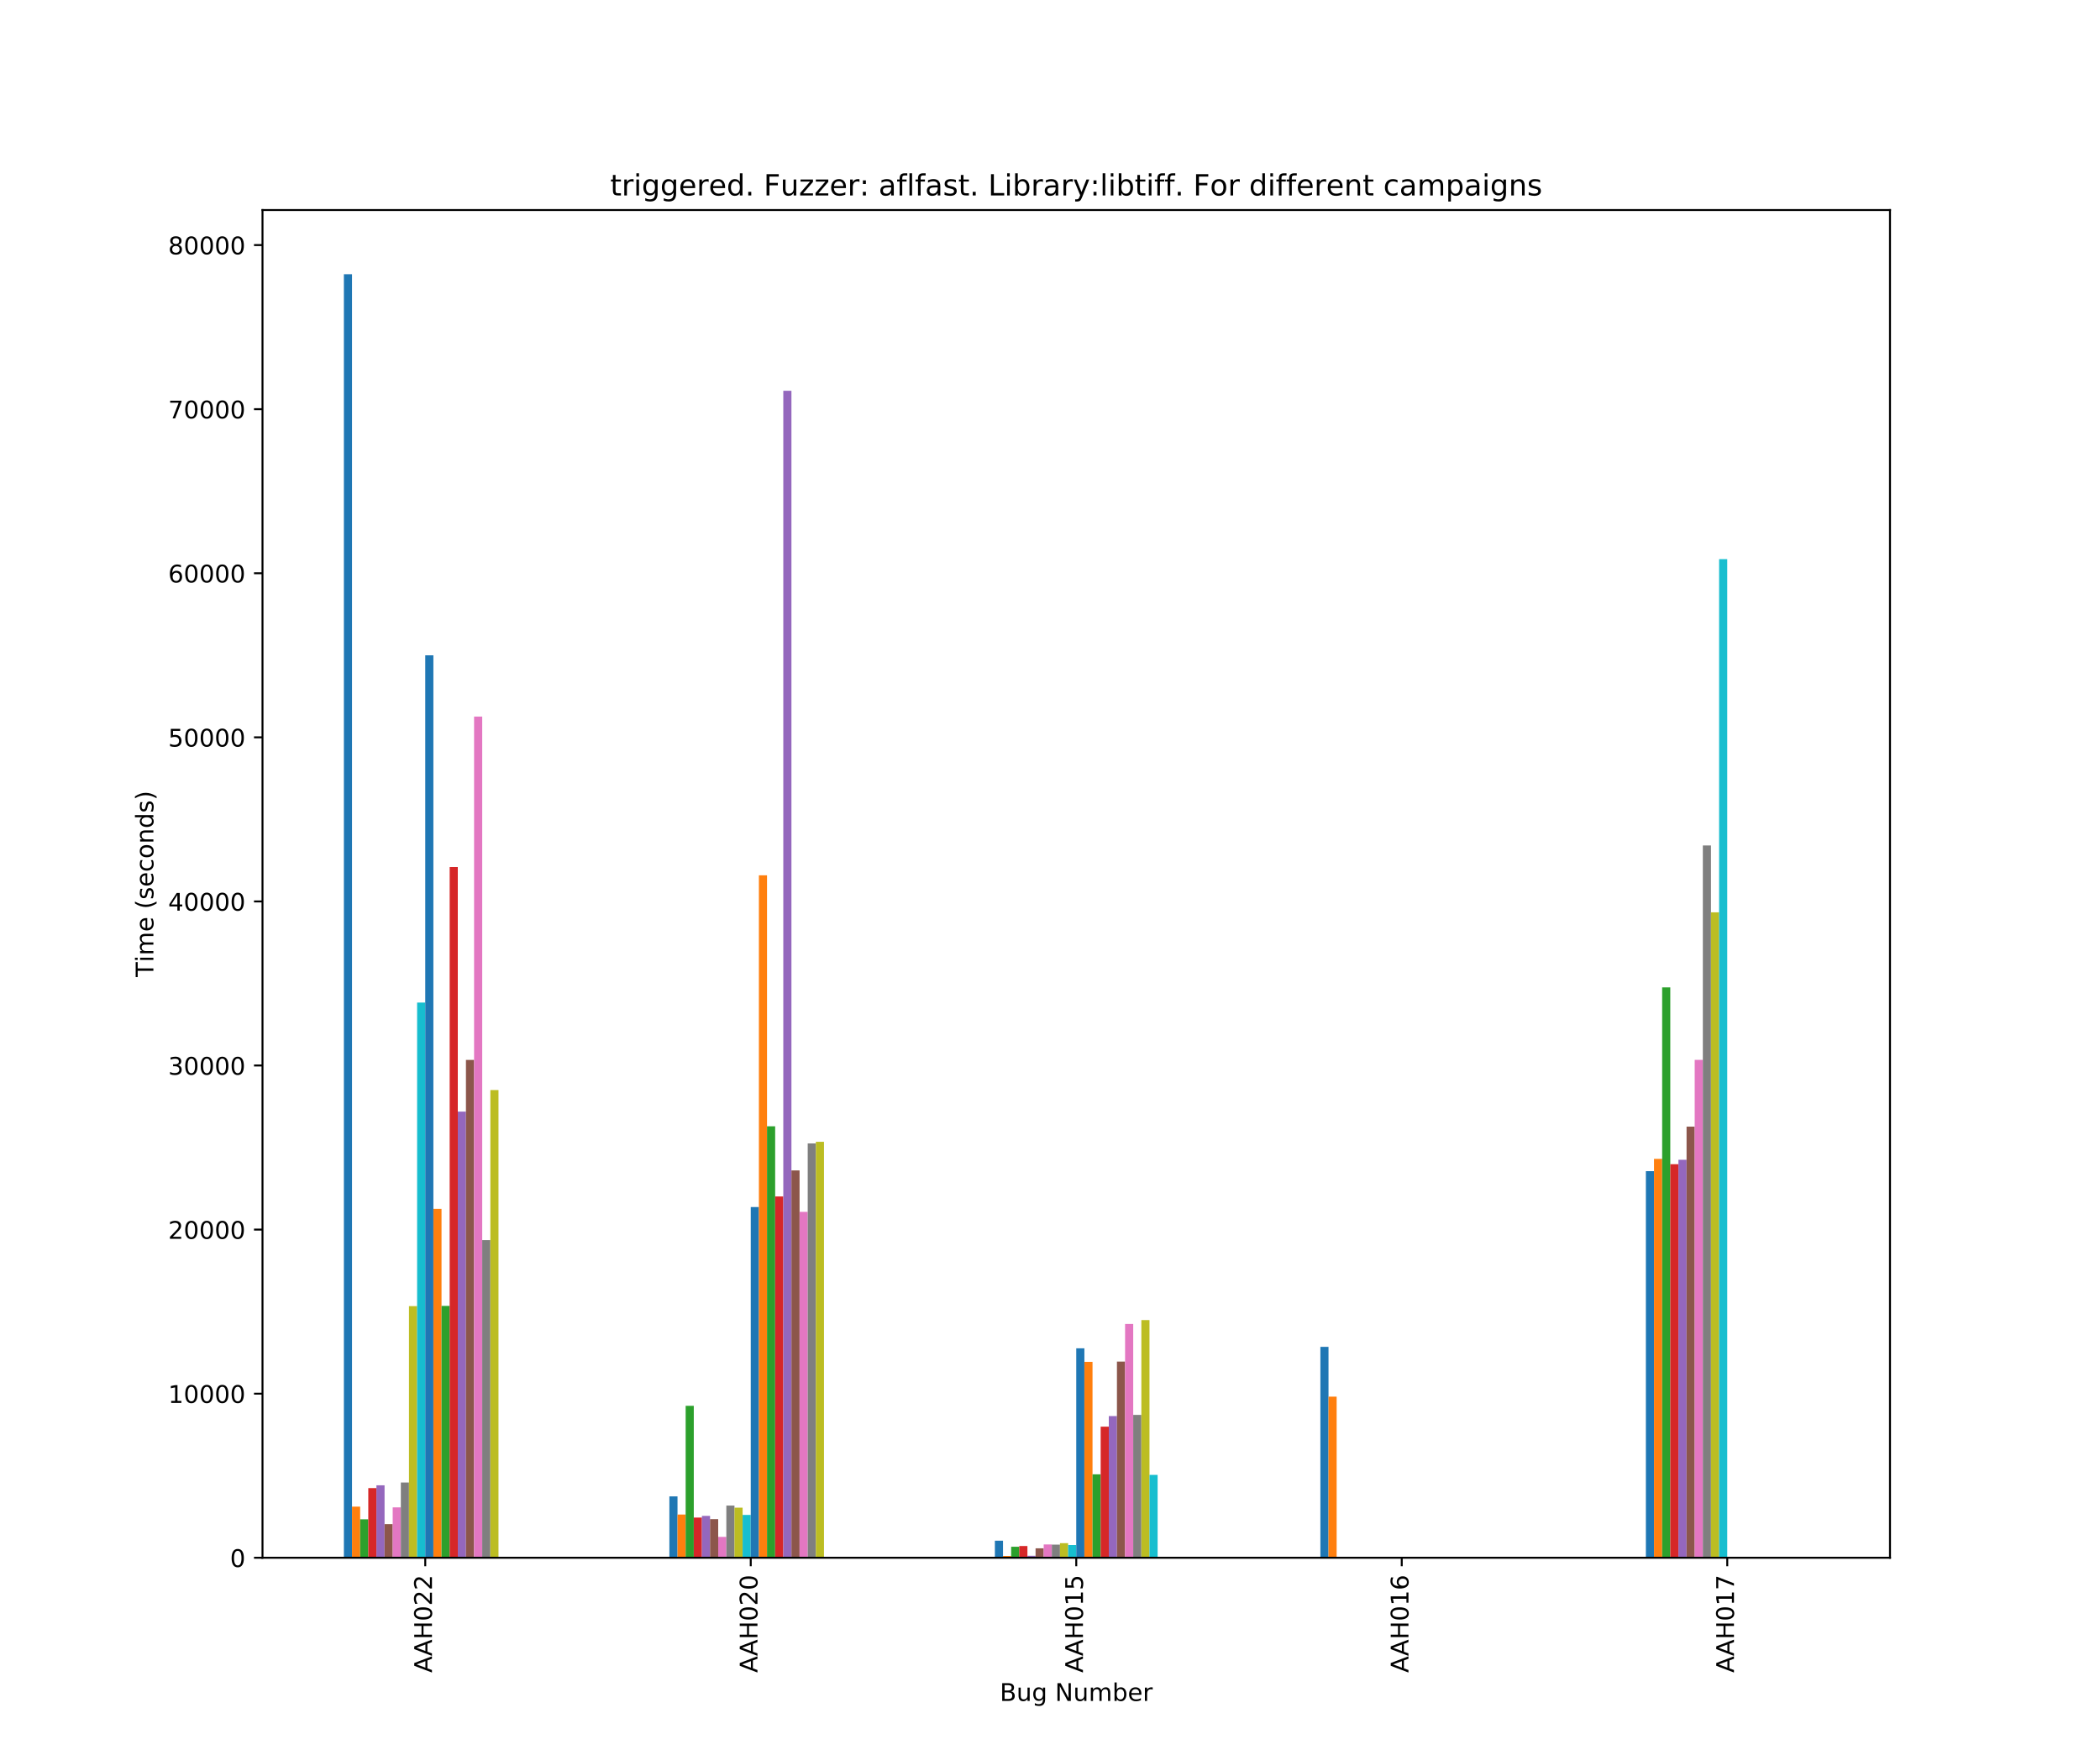 <?xml version="1.0" encoding="utf-8" standalone="no"?>
<!DOCTYPE svg PUBLIC "-//W3C//DTD SVG 1.1//EN"
  "http://www.w3.org/Graphics/SVG/1.1/DTD/svg11.dtd">
<!-- Created with matplotlib (https://matplotlib.org/) -->
<svg height="720pt" version="1.1" viewBox="0 0 864 720" width="864pt" xmlns="http://www.w3.org/2000/svg" xmlns:xlink="http://www.w3.org/1999/xlink">
 <defs>
  <style type="text/css">
*{stroke-linecap:butt;stroke-linejoin:round;}
  </style>
 </defs>
 <g id="figure_1">
  <g id="patch_1">
   <path d="M 0 720 
L 864 720 
L 864 0 
L 0 0 
z
" style="fill:#ffffff;"/>
  </g>
  <g id="axes_1">
   <g id="patch_2">
    <path d="M 108 640.8 
L 777.6 640.8 
L 777.6 86.4 
L 108 86.4 
z
" style="fill:#ffffff;"/>
   </g>
   <g id="patch_3">
    <path clip-path="url(#p02949056fe)" d="M 141.48 640.8 
L 144.828 640.8 
L 144.828 112.8 
L 141.48 112.8 
z
" style="fill:#1f77b4;"/>
   </g>
   <g id="patch_4">
    <path clip-path="url(#p02949056fe)" d="M 275.4 640.8 
L 278.748 640.8 
L 278.748 615.556 
L 275.4 615.556 
z
" style="fill:#1f77b4;"/>
   </g>
   <g id="patch_5">
    <path clip-path="url(#p02949056fe)" d="M 409.32 640.8 
L 412.668 640.8 
L 412.668 633.78 
L 409.32 633.78 
z
" style="fill:#1f77b4;"/>
   </g>
   <g id="patch_6">
    <path clip-path="url(#p02949056fe)" d="M 543.24 640.8 
L 546.588 640.8 
L 546.588 554.032 
L 543.24 554.032 
z
" style="fill:#1f77b4;"/>
   </g>
   <g id="patch_7">
    <path clip-path="url(#p02949056fe)" d="M 677.16 640.8 
L 680.508 640.8 
L 680.508 481.776 
L 677.16 481.776 
z
" style="fill:#1f77b4;"/>
   </g>
   <g id="patch_8">
    <path clip-path="url(#p02949056fe)" d="M 144.828 640.8 
L 148.176 640.8 
L 148.176 619.774 
L 144.828 619.774 
z
" style="fill:#ff7f0e;"/>
   </g>
   <g id="patch_9">
    <path clip-path="url(#p02949056fe)" d="M 278.748 640.8 
L 282.096 640.8 
L 282.096 623.014 
L 278.748 623.014 
z
" style="fill:#ff7f0e;"/>
   </g>
   <g id="patch_10">
    <path clip-path="url(#p02949056fe)" d="M 412.668 640.8 
L 416.016 640.8 
L 416.016 640.058 
L 412.668 640.058 
z
" style="fill:#ff7f0e;"/>
   </g>
   <g id="patch_11">
    <path clip-path="url(#p02949056fe)" d="M 546.588 640.8 
L 549.936 640.8 
L 549.936 574.517 
L 546.588 574.517 
z
" style="fill:#ff7f0e;"/>
   </g>
   <g id="patch_12">
    <path clip-path="url(#p02949056fe)" d="M 680.508 640.8 
L 683.856 640.8 
L 683.856 476.713 
L 680.508 476.713 
z
" style="fill:#ff7f0e;"/>
   </g>
   <g id="patch_13">
    <path clip-path="url(#p02949056fe)" d="M 148.176 640.8 
L 151.524 640.8 
L 151.524 624.972 
L 148.176 624.972 
z
" style="fill:#2ca02c;"/>
   </g>
   <g id="patch_14">
    <path clip-path="url(#p02949056fe)" d="M 282.096 640.8 
L 285.444 640.8 
L 285.444 578.297 
L 282.096 578.297 
z
" style="fill:#2ca02c;"/>
   </g>
   <g id="patch_15">
    <path clip-path="url(#p02949056fe)" d="M 416.016 640.8 
L 419.364 640.8 
L 419.364 636.278 
L 416.016 636.278 
z
" style="fill:#2ca02c;"/>
   </g>
   <g id="patch_16">
    <path clip-path="url(#p02949056fe)" d="M 549.936 640.8 
L 553.284 640.8 
L 553.284 640.8 
L 549.936 640.8 
z
" style="fill:#2ca02c;"/>
   </g>
   <g id="patch_17">
    <path clip-path="url(#p02949056fe)" d="M 683.856 640.8 
L 687.204 640.8 
L 687.204 406.178 
L 683.856 406.178 
z
" style="fill:#2ca02c;"/>
   </g>
   <g id="patch_18">
    <path clip-path="url(#p02949056fe)" d="M 151.524 640.8 
L 154.872 640.8 
L 154.872 612.147 
L 151.524 612.147 
z
" style="fill:#d62728;"/>
   </g>
   <g id="patch_19">
    <path clip-path="url(#p02949056fe)" d="M 285.444 640.8 
L 288.792 640.8 
L 288.792 624.263 
L 285.444 624.263 
z
" style="fill:#d62728;"/>
   </g>
   <g id="patch_20">
    <path clip-path="url(#p02949056fe)" d="M 419.364 640.8 
L 422.712 640.8 
L 422.712 635.974 
L 419.364 635.974 
z
" style="fill:#d62728;"/>
   </g>
   <g id="patch_21">
    <path clip-path="url(#p02949056fe)" d="M 553.284 640.8 
L 556.632 640.8 
L 556.632 640.8 
L 553.284 640.8 
z
" style="fill:#d62728;"/>
   </g>
   <g id="patch_22">
    <path clip-path="url(#p02949056fe)" d="M 687.204 640.8 
L 690.552 640.8 
L 690.552 478.907 
L 687.204 478.907 
z
" style="fill:#d62728;"/>
   </g>
   <g id="patch_23">
    <path clip-path="url(#p02949056fe)" d="M 154.872 640.8 
L 158.22 640.8 
L 158.22 611 
L 154.872 611 
z
" style="fill:#9467bd;"/>
   </g>
   <g id="patch_24">
    <path clip-path="url(#p02949056fe)" d="M 288.792 640.8 
L 292.14 640.8 
L 292.14 623.588 
L 288.792 623.588 
z
" style="fill:#9467bd;"/>
   </g>
   <g id="patch_25">
    <path clip-path="url(#p02949056fe)" d="M 422.712 640.8 
L 426.06 640.8 
L 426.06 639.99 
L 422.712 639.99 
z
" style="fill:#9467bd;"/>
   </g>
   <g id="patch_26">
    <path clip-path="url(#p02949056fe)" d="M 556.632 640.8 
L 559.98 640.8 
L 559.98 640.8 
L 556.632 640.8 
z
" style="fill:#9467bd;"/>
   </g>
   <g id="patch_27">
    <path clip-path="url(#p02949056fe)" d="M 690.552 640.8 
L 693.9 640.8 
L 693.9 477.085 
L 690.552 477.085 
z
" style="fill:#9467bd;"/>
   </g>
   <g id="patch_28">
    <path clip-path="url(#p02949056fe)" d="M 158.22 640.8 
L 161.568 640.8 
L 161.568 626.963 
L 158.22 626.963 
z
" style="fill:#8c564b;"/>
   </g>
   <g id="patch_29">
    <path clip-path="url(#p02949056fe)" d="M 292.14 640.8 
L 295.488 640.8 
L 295.488 624.904 
L 292.14 624.904 
z
" style="fill:#8c564b;"/>
   </g>
   <g id="patch_30">
    <path clip-path="url(#p02949056fe)" d="M 426.06 640.8 
L 429.408 640.8 
L 429.408 636.919 
L 426.06 636.919 
z
" style="fill:#8c564b;"/>
   </g>
   <g id="patch_31">
    <path clip-path="url(#p02949056fe)" d="M 559.98 640.8 
L 563.328 640.8 
L 563.328 640.8 
L 559.98 640.8 
z
" style="fill:#8c564b;"/>
   </g>
   <g id="patch_32">
    <path clip-path="url(#p02949056fe)" d="M 693.9 640.8 
L 697.248 640.8 
L 697.248 463.45 
L 693.9 463.45 
z
" style="fill:#8c564b;"/>
   </g>
   <g id="patch_33">
    <path clip-path="url(#p02949056fe)" d="M 161.568 640.8 
L 164.916 640.8 
L 164.916 620.078 
L 161.568 620.078 
z
" style="fill:#e377c2;"/>
   </g>
   <g id="patch_34">
    <path clip-path="url(#p02949056fe)" d="M 295.488 640.8 
L 298.836 640.8 
L 298.836 632.228 
L 295.488 632.228 
z
" style="fill:#e377c2;"/>
   </g>
   <g id="patch_35">
    <path clip-path="url(#p02949056fe)" d="M 429.408 640.8 
L 432.756 640.8 
L 432.756 635.333 
L 429.408 635.333 
z
" style="fill:#e377c2;"/>
   </g>
   <g id="patch_36">
    <path clip-path="url(#p02949056fe)" d="M 563.328 640.8 
L 566.676 640.8 
L 566.676 640.8 
L 563.328 640.8 
z
" style="fill:#e377c2;"/>
   </g>
   <g id="patch_37">
    <path clip-path="url(#p02949056fe)" d="M 697.248 640.8 
L 700.596 640.8 
L 700.596 435.979 
L 697.248 435.979 
z
" style="fill:#e377c2;"/>
   </g>
   <g id="patch_38">
    <path clip-path="url(#p02949056fe)" d="M 164.916 640.8 
L 168.264 640.8 
L 168.264 609.852 
L 164.916 609.852 
z
" style="fill:#7f7f7f;"/>
   </g>
   <g id="patch_39">
    <path clip-path="url(#p02949056fe)" d="M 298.836 640.8 
L 302.184 640.8 
L 302.184 619.336 
L 298.836 619.336 
z
" style="fill:#7f7f7f;"/>
   </g>
   <g id="patch_40">
    <path clip-path="url(#p02949056fe)" d="M 432.756 640.8 
L 436.104 640.8 
L 436.104 635.4 
L 432.756 635.4 
z
" style="fill:#7f7f7f;"/>
   </g>
   <g id="patch_41">
    <path clip-path="url(#p02949056fe)" d="M 566.676 640.8 
L 570.024 640.8 
L 570.024 640.8 
L 566.676 640.8 
z
" style="fill:#7f7f7f;"/>
   </g>
   <g id="patch_42">
    <path clip-path="url(#p02949056fe)" d="M 700.596 640.8 
L 703.944 640.8 
L 703.944 347.793 
L 700.596 347.793 
z
" style="fill:#7f7f7f;"/>
   </g>
   <g id="patch_43">
    <path clip-path="url(#p02949056fe)" d="M 168.264 640.8 
L 171.612 640.8 
L 171.612 537.292 
L 168.264 537.292 
z
" style="fill:#bcbd22;"/>
   </g>
   <g id="patch_44">
    <path clip-path="url(#p02949056fe)" d="M 302.184 640.8 
L 305.532 640.8 
L 305.532 620.179 
L 302.184 620.179 
z
" style="fill:#bcbd22;"/>
   </g>
   <g id="patch_45">
    <path clip-path="url(#p02949056fe)" d="M 436.104 640.8 
L 439.452 640.8 
L 439.452 634.793 
L 436.104 634.793 
z
" style="fill:#bcbd22;"/>
   </g>
   <g id="patch_46">
    <path clip-path="url(#p02949056fe)" d="M 570.024 640.8 
L 573.372 640.8 
L 573.372 640.8 
L 570.024 640.8 
z
" style="fill:#bcbd22;"/>
   </g>
   <g id="patch_47">
    <path clip-path="url(#p02949056fe)" d="M 703.944 640.8 
L 707.292 640.8 
L 707.292 375.298 
L 703.944 375.298 
z
" style="fill:#bcbd22;"/>
   </g>
   <g id="patch_48">
    <path clip-path="url(#p02949056fe)" d="M 171.612 640.8 
L 174.96 640.8 
L 174.96 412.422 
L 171.612 412.422 
z
" style="fill:#17becf;"/>
   </g>
   <g id="patch_49">
    <path clip-path="url(#p02949056fe)" d="M 305.532 640.8 
L 308.88 640.8 
L 308.88 623.183 
L 305.532 623.183 
z
" style="fill:#17becf;"/>
   </g>
   <g id="patch_50">
    <path clip-path="url(#p02949056fe)" d="M 439.452 640.8 
L 442.8 640.8 
L 442.8 635.569 
L 439.452 635.569 
z
" style="fill:#17becf;"/>
   </g>
   <g id="patch_51">
    <path clip-path="url(#p02949056fe)" d="M 573.372 640.8 
L 576.72 640.8 
L 576.72 640.8 
L 573.372 640.8 
z
" style="fill:#17becf;"/>
   </g>
   <g id="patch_52">
    <path clip-path="url(#p02949056fe)" d="M 707.292 640.8 
L 710.64 640.8 
L 710.64 230.01 
L 707.292 230.01 
z
" style="fill:#17becf;"/>
   </g>
   <g id="patch_53">
    <path clip-path="url(#p02949056fe)" d="M 174.96 640.8 
L 178.308 640.8 
L 178.308 269.563 
L 174.96 269.563 
z
" style="fill:#1f77b4;"/>
   </g>
   <g id="patch_54">
    <path clip-path="url(#p02949056fe)" d="M 308.88 640.8 
L 312.228 640.8 
L 312.228 496.524 
L 308.88 496.524 
z
" style="fill:#1f77b4;"/>
   </g>
   <g id="patch_55">
    <path clip-path="url(#p02949056fe)" d="M 442.8 640.8 
L 446.148 640.8 
L 446.148 554.639 
L 442.8 554.639 
z
" style="fill:#1f77b4;"/>
   </g>
   <g id="patch_56">
    <path clip-path="url(#p02949056fe)" d="M 576.72 640.8 
L 580.068 640.8 
L 580.068 640.8 
L 576.72 640.8 
z
" style="fill:#1f77b4;"/>
   </g>
   <g id="patch_57">
    <path clip-path="url(#p02949056fe)" d="M 710.64 640.8 
L 713.988 640.8 
L 713.988 640.8 
L 710.64 640.8 
z
" style="fill:#1f77b4;"/>
   </g>
   <g id="patch_58">
    <path clip-path="url(#p02949056fe)" d="M 178.308 640.8 
L 181.656 640.8 
L 181.656 497.266 
L 178.308 497.266 
z
" style="fill:#ff7f0e;"/>
   </g>
   <g id="patch_59">
    <path clip-path="url(#p02949056fe)" d="M 312.228 640.8 
L 315.576 640.8 
L 315.576 360.077 
L 312.228 360.077 
z
" style="fill:#ff7f0e;"/>
   </g>
   <g id="patch_60">
    <path clip-path="url(#p02949056fe)" d="M 446.148 640.8 
L 449.496 640.8 
L 449.496 560.208 
L 446.148 560.208 
z
" style="fill:#ff7f0e;"/>
   </g>
   <g id="patch_61">
    <path clip-path="url(#p02949056fe)" d="M 580.068 640.8 
L 583.416 640.8 
L 583.416 640.8 
L 580.068 640.8 
z
" style="fill:#ff7f0e;"/>
   </g>
   <g id="patch_62">
    <path clip-path="url(#p02949056fe)" d="M 713.988 640.8 
L 717.336 640.8 
L 717.336 640.8 
L 713.988 640.8 
z
" style="fill:#ff7f0e;"/>
   </g>
   <g id="patch_63">
    <path clip-path="url(#p02949056fe)" d="M 181.656 640.8 
L 185.004 640.8 
L 185.004 537.191 
L 181.656 537.191 
z
" style="fill:#2ca02c;"/>
   </g>
   <g id="patch_64">
    <path clip-path="url(#p02949056fe)" d="M 315.576 640.8 
L 318.924 640.8 
L 318.924 463.315 
L 315.576 463.315 
z
" style="fill:#2ca02c;"/>
   </g>
   <g id="patch_65">
    <path clip-path="url(#p02949056fe)" d="M 449.496 640.8 
L 452.844 640.8 
L 452.844 606.477 
L 449.496 606.477 
z
" style="fill:#2ca02c;"/>
   </g>
   <g id="patch_66">
    <path clip-path="url(#p02949056fe)" d="M 583.416 640.8 
L 586.764 640.8 
L 586.764 640.8 
L 583.416 640.8 
z
" style="fill:#2ca02c;"/>
   </g>
   <g id="patch_67">
    <path clip-path="url(#p02949056fe)" d="M 717.336 640.8 
L 720.684 640.8 
L 720.684 640.8 
L 717.336 640.8 
z
" style="fill:#2ca02c;"/>
   </g>
   <g id="patch_68">
    <path clip-path="url(#p02949056fe)" d="M 185.004 640.8 
L 188.352 640.8 
L 188.352 356.669 
L 185.004 356.669 
z
" style="fill:#d62728;"/>
   </g>
   <g id="patch_69">
    <path clip-path="url(#p02949056fe)" d="M 318.924 640.8 
L 322.272 640.8 
L 322.272 492.17 
L 318.924 492.17 
z
" style="fill:#d62728;"/>
   </g>
   <g id="patch_70">
    <path clip-path="url(#p02949056fe)" d="M 452.844 640.8 
L 456.192 640.8 
L 456.192 586.869 
L 452.844 586.869 
z
" style="fill:#d62728;"/>
   </g>
   <g id="patch_71">
    <path clip-path="url(#p02949056fe)" d="M 586.764 640.8 
L 590.112 640.8 
L 590.112 640.8 
L 586.764 640.8 
z
" style="fill:#d62728;"/>
   </g>
   <g id="patch_72">
    <path clip-path="url(#p02949056fe)" d="M 720.684 640.8 
L 724.032 640.8 
L 724.032 640.8 
L 720.684 640.8 
z
" style="fill:#d62728;"/>
   </g>
   <g id="patch_73">
    <path clip-path="url(#p02949056fe)" d="M 188.352 640.8 
L 191.7 640.8 
L 191.7 457.274 
L 188.352 457.274 
z
" style="fill:#9467bd;"/>
   </g>
   <g id="patch_74">
    <path clip-path="url(#p02949056fe)" d="M 322.272 640.8 
L 325.62 640.8 
L 325.62 160.757 
L 322.272 160.757 
z
" style="fill:#9467bd;"/>
   </g>
   <g id="patch_75">
    <path clip-path="url(#p02949056fe)" d="M 456.192 640.8 
L 459.54 640.8 
L 459.54 582.516 
L 456.192 582.516 
z
" style="fill:#9467bd;"/>
   </g>
   <g id="patch_76">
    <path clip-path="url(#p02949056fe)" d="M 590.112 640.8 
L 593.46 640.8 
L 593.46 640.8 
L 590.112 640.8 
z
" style="fill:#9467bd;"/>
   </g>
   <g id="patch_77">
    <path clip-path="url(#p02949056fe)" d="M 724.032 640.8 
L 727.38 640.8 
L 727.38 640.8 
L 724.032 640.8 
z
" style="fill:#9467bd;"/>
   </g>
   <g id="patch_78">
    <path clip-path="url(#p02949056fe)" d="M 191.7 640.8 
L 195.048 640.8 
L 195.048 436.012 
L 191.7 436.012 
z
" style="fill:#8c564b;"/>
   </g>
   <g id="patch_79">
    <path clip-path="url(#p02949056fe)" d="M 325.62 640.8 
L 328.968 640.8 
L 328.968 481.472 
L 325.62 481.472 
z
" style="fill:#8c564b;"/>
   </g>
   <g id="patch_80">
    <path clip-path="url(#p02949056fe)" d="M 459.54 640.8 
L 462.888 640.8 
L 462.888 560.107 
L 459.54 560.107 
z
" style="fill:#8c564b;"/>
   </g>
   <g id="patch_81">
    <path clip-path="url(#p02949056fe)" d="M 593.46 640.8 
L 596.808 640.8 
L 596.808 640.8 
L 593.46 640.8 
z
" style="fill:#8c564b;"/>
   </g>
   <g id="patch_82">
    <path clip-path="url(#p02949056fe)" d="M 727.38 640.8 
L 730.728 640.8 
L 730.728 640.8 
L 727.38 640.8 
z
" style="fill:#8c564b;"/>
   </g>
   <g id="patch_83">
    <path clip-path="url(#p02949056fe)" d="M 195.048 640.8 
L 198.396 640.8 
L 198.396 294.774 
L 195.048 294.774 
z
" style="fill:#e377c2;"/>
   </g>
   <g id="patch_84">
    <path clip-path="url(#p02949056fe)" d="M 328.968 640.8 
L 332.316 640.8 
L 332.316 498.515 
L 328.968 498.515 
z
" style="fill:#e377c2;"/>
   </g>
   <g id="patch_85">
    <path clip-path="url(#p02949056fe)" d="M 462.888 640.8 
L 466.236 640.8 
L 466.236 544.616 
L 462.888 544.616 
z
" style="fill:#e377c2;"/>
   </g>
   <g id="patch_86">
    <path clip-path="url(#p02949056fe)" d="M 596.808 640.8 
L 600.156 640.8 
L 600.156 640.8 
L 596.808 640.8 
z
" style="fill:#e377c2;"/>
   </g>
   <g id="patch_87">
    <path clip-path="url(#p02949056fe)" d="M 730.728 640.8 
L 734.076 640.8 
L 734.076 640.8 
L 730.728 640.8 
z
" style="fill:#e377c2;"/>
   </g>
   <g id="patch_88">
    <path clip-path="url(#p02949056fe)" d="M 198.396 640.8 
L 201.744 640.8 
L 201.744 510.125 
L 198.396 510.125 
z
" style="fill:#7f7f7f;"/>
   </g>
   <g id="patch_89">
    <path clip-path="url(#p02949056fe)" d="M 332.316 640.8 
L 335.664 640.8 
L 335.664 470.369 
L 332.316 470.369 
z
" style="fill:#7f7f7f;"/>
   </g>
   <g id="patch_90">
    <path clip-path="url(#p02949056fe)" d="M 466.236 640.8 
L 469.584 640.8 
L 469.584 582.043 
L 466.236 582.043 
z
" style="fill:#7f7f7f;"/>
   </g>
   <g id="patch_91">
    <path clip-path="url(#p02949056fe)" d="M 600.156 640.8 
L 603.504 640.8 
L 603.504 640.8 
L 600.156 640.8 
z
" style="fill:#7f7f7f;"/>
   </g>
   <g id="patch_92">
    <path clip-path="url(#p02949056fe)" d="M 734.076 640.8 
L 737.424 640.8 
L 737.424 640.8 
L 734.076 640.8 
z
" style="fill:#7f7f7f;"/>
   </g>
   <g id="patch_93">
    <path clip-path="url(#p02949056fe)" d="M 201.744 640.8 
L 205.092 640.8 
L 205.092 448.398 
L 201.744 448.398 
z
" style="fill:#bcbd22;"/>
   </g>
   <g id="patch_94">
    <path clip-path="url(#p02949056fe)" d="M 335.664 640.8 
L 339.012 640.8 
L 339.012 469.694 
L 335.664 469.694 
z
" style="fill:#bcbd22;"/>
   </g>
   <g id="patch_95">
    <path clip-path="url(#p02949056fe)" d="M 469.584 640.8 
L 472.932 640.8 
L 472.932 543.03 
L 469.584 543.03 
z
" style="fill:#bcbd22;"/>
   </g>
   <g id="patch_96">
    <path clip-path="url(#p02949056fe)" d="M 603.504 640.8 
L 606.852 640.8 
L 606.852 640.8 
L 603.504 640.8 
z
" style="fill:#bcbd22;"/>
   </g>
   <g id="patch_97">
    <path clip-path="url(#p02949056fe)" d="M 737.424 640.8 
L 740.772 640.8 
L 740.772 640.8 
L 737.424 640.8 
z
" style="fill:#bcbd22;"/>
   </g>
   <g id="patch_98">
    <path clip-path="url(#p02949056fe)" d="M 205.092 640.8 
L 208.44 640.8 
L 208.44 640.8 
L 205.092 640.8 
z
" style="fill:#17becf;"/>
   </g>
   <g id="patch_99">
    <path clip-path="url(#p02949056fe)" d="M 339.012 640.8 
L 342.36 640.8 
L 342.36 640.8 
L 339.012 640.8 
z
" style="fill:#17becf;"/>
   </g>
   <g id="patch_100">
    <path clip-path="url(#p02949056fe)" d="M 472.932 640.8 
L 476.28 640.8 
L 476.28 606.714 
L 472.932 606.714 
z
" style="fill:#17becf;"/>
   </g>
   <g id="patch_101">
    <path clip-path="url(#p02949056fe)" d="M 606.852 640.8 
L 610.2 640.8 
L 610.2 640.8 
L 606.852 640.8 
z
" style="fill:#17becf;"/>
   </g>
   <g id="patch_102">
    <path clip-path="url(#p02949056fe)" d="M 740.772 640.8 
L 744.12 640.8 
L 744.12 640.8 
L 740.772 640.8 
z
" style="fill:#17becf;"/>
   </g>
   <g id="matplotlib.axis_1">
    <g id="xtick_1">
     <g id="line2d_1">
      <defs>
       <path d="M 0 0 
L 0 3.5 
" id="m18832c8edf" style="stroke:#000000;stroke-width:0.8;"/>
      </defs>
      <g>
       <use style="stroke:#000000;stroke-width:0.8;" x="174.96" xlink:href="#m18832c8edf" y="640.8"/>
      </g>
     </g>
     <g id="text_1">
      <!-- AAH022 -->
      <defs>
       <path d="M 34.188 63.188 
L 20.797 26.906 
L 47.609 26.906 
z
M 28.609 72.906 
L 39.797 72.906 
L 67.578 0 
L 57.328 0 
L 50.688 18.703 
L 17.828 18.703 
L 11.188 0 
L 0.781 0 
z
" id="DejaVuSans-65"/>
       <path d="M 9.812 72.906 
L 19.672 72.906 
L 19.672 43.016 
L 55.516 43.016 
L 55.516 72.906 
L 65.375 72.906 
L 65.375 0 
L 55.516 0 
L 55.516 34.719 
L 19.672 34.719 
L 19.672 0 
L 9.812 0 
z
" id="DejaVuSans-72"/>
       <path d="M 31.781 66.406 
Q 24.172 66.406 20.328 58.906 
Q 16.5 51.422 16.5 36.375 
Q 16.5 21.391 20.328 13.891 
Q 24.172 6.391 31.781 6.391 
Q 39.453 6.391 43.281 13.891 
Q 47.125 21.391 47.125 36.375 
Q 47.125 51.422 43.281 58.906 
Q 39.453 66.406 31.781 66.406 
z
M 31.781 74.219 
Q 44.047 74.219 50.516 64.516 
Q 56.984 54.828 56.984 36.375 
Q 56.984 17.969 50.516 8.266 
Q 44.047 -1.422 31.781 -1.422 
Q 19.531 -1.422 13.062 8.266 
Q 6.594 17.969 6.594 36.375 
Q 6.594 54.828 13.062 64.516 
Q 19.531 74.219 31.781 74.219 
z
" id="DejaVuSans-48"/>
       <path d="M 19.188 8.297 
L 53.609 8.297 
L 53.609 0 
L 7.328 0 
L 7.328 8.297 
Q 12.938 14.109 22.625 23.891 
Q 32.328 33.688 34.812 36.531 
Q 39.547 41.844 41.422 45.531 
Q 43.312 49.219 43.312 52.781 
Q 43.312 58.594 39.234 62.25 
Q 35.156 65.922 28.609 65.922 
Q 23.969 65.922 18.812 64.312 
Q 13.672 62.703 7.812 59.422 
L 7.812 69.391 
Q 13.766 71.781 18.938 73 
Q 24.125 74.219 28.422 74.219 
Q 39.75 74.219 46.484 68.547 
Q 53.219 62.891 53.219 53.422 
Q 53.219 48.922 51.531 44.891 
Q 49.859 40.875 45.406 35.406 
Q 44.188 33.984 37.641 27.219 
Q 31.109 20.453 19.188 8.297 
z
" id="DejaVuSans-50"/>
      </defs>
      <g transform="translate(177.719 688.092)rotate(-90)scale(0.1 -0.1)">
       <use xlink:href="#DejaVuSans-65"/>
       <use x="68.439" xlink:href="#DejaVuSans-65"/>
       <use x="136.848" xlink:href="#DejaVuSans-72"/>
       <use x="212.043" xlink:href="#DejaVuSans-48"/>
       <use x="275.666" xlink:href="#DejaVuSans-50"/>
       <use x="339.289" xlink:href="#DejaVuSans-50"/>
      </g>
     </g>
    </g>
    <g id="xtick_2">
     <g id="line2d_2">
      <g>
       <use style="stroke:#000000;stroke-width:0.8;" x="308.88" xlink:href="#m18832c8edf" y="640.8"/>
      </g>
     </g>
     <g id="text_2">
      <!-- AAH020 -->
      <g transform="translate(311.639 688.092)rotate(-90)scale(0.1 -0.1)">
       <use xlink:href="#DejaVuSans-65"/>
       <use x="68.439" xlink:href="#DejaVuSans-65"/>
       <use x="136.848" xlink:href="#DejaVuSans-72"/>
       <use x="212.043" xlink:href="#DejaVuSans-48"/>
       <use x="275.666" xlink:href="#DejaVuSans-50"/>
       <use x="339.289" xlink:href="#DejaVuSans-48"/>
      </g>
     </g>
    </g>
    <g id="xtick_3">
     <g id="line2d_3">
      <g>
       <use style="stroke:#000000;stroke-width:0.8;" x="442.8" xlink:href="#m18832c8edf" y="640.8"/>
      </g>
     </g>
     <g id="text_3">
      <!-- AAH015 -->
      <defs>
       <path d="M 12.406 8.297 
L 28.516 8.297 
L 28.516 63.922 
L 10.984 60.406 
L 10.984 69.391 
L 28.422 72.906 
L 38.281 72.906 
L 38.281 8.297 
L 54.391 8.297 
L 54.391 0 
L 12.406 0 
z
" id="DejaVuSans-49"/>
       <path d="M 10.797 72.906 
L 49.516 72.906 
L 49.516 64.594 
L 19.828 64.594 
L 19.828 46.734 
Q 21.969 47.469 24.109 47.828 
Q 26.266 48.188 28.422 48.188 
Q 40.625 48.188 47.75 41.5 
Q 54.891 34.812 54.891 23.391 
Q 54.891 11.625 47.562 5.094 
Q 40.234 -1.422 26.906 -1.422 
Q 22.312 -1.422 17.547 -0.641 
Q 12.797 0.141 7.719 1.703 
L 7.719 11.625 
Q 12.109 9.234 16.797 8.062 
Q 21.484 6.891 26.703 6.891 
Q 35.156 6.891 40.078 11.328 
Q 45.016 15.766 45.016 23.391 
Q 45.016 31 40.078 35.438 
Q 35.156 39.891 26.703 39.891 
Q 22.75 39.891 18.812 39.016 
Q 14.891 38.141 10.797 36.281 
z
" id="DejaVuSans-53"/>
      </defs>
      <g transform="translate(445.559 688.092)rotate(-90)scale(0.1 -0.1)">
       <use xlink:href="#DejaVuSans-65"/>
       <use x="68.439" xlink:href="#DejaVuSans-65"/>
       <use x="136.848" xlink:href="#DejaVuSans-72"/>
       <use x="212.043" xlink:href="#DejaVuSans-48"/>
       <use x="275.666" xlink:href="#DejaVuSans-49"/>
       <use x="339.289" xlink:href="#DejaVuSans-53"/>
      </g>
     </g>
    </g>
    <g id="xtick_4">
     <g id="line2d_4">
      <g>
       <use style="stroke:#000000;stroke-width:0.8;" x="576.72" xlink:href="#m18832c8edf" y="640.8"/>
      </g>
     </g>
     <g id="text_4">
      <!-- AAH016 -->
      <defs>
       <path d="M 33.016 40.375 
Q 26.375 40.375 22.484 35.828 
Q 18.609 31.297 18.609 23.391 
Q 18.609 15.531 22.484 10.953 
Q 26.375 6.391 33.016 6.391 
Q 39.656 6.391 43.531 10.953 
Q 47.406 15.531 47.406 23.391 
Q 47.406 31.297 43.531 35.828 
Q 39.656 40.375 33.016 40.375 
z
M 52.594 71.297 
L 52.594 62.312 
Q 48.875 64.062 45.094 64.984 
Q 41.312 65.922 37.594 65.922 
Q 27.828 65.922 22.672 59.328 
Q 17.531 52.734 16.797 39.406 
Q 19.672 43.656 24.016 45.922 
Q 28.375 48.188 33.594 48.188 
Q 44.578 48.188 50.953 41.516 
Q 57.328 34.859 57.328 23.391 
Q 57.328 12.156 50.688 5.359 
Q 44.047 -1.422 33.016 -1.422 
Q 20.359 -1.422 13.672 8.266 
Q 6.984 17.969 6.984 36.375 
Q 6.984 53.656 15.188 63.938 
Q 23.391 74.219 37.203 74.219 
Q 40.922 74.219 44.703 73.484 
Q 48.484 72.75 52.594 71.297 
z
" id="DejaVuSans-54"/>
      </defs>
      <g transform="translate(579.479 688.092)rotate(-90)scale(0.1 -0.1)">
       <use xlink:href="#DejaVuSans-65"/>
       <use x="68.439" xlink:href="#DejaVuSans-65"/>
       <use x="136.848" xlink:href="#DejaVuSans-72"/>
       <use x="212.043" xlink:href="#DejaVuSans-48"/>
       <use x="275.666" xlink:href="#DejaVuSans-49"/>
       <use x="339.289" xlink:href="#DejaVuSans-54"/>
      </g>
     </g>
    </g>
    <g id="xtick_5">
     <g id="line2d_5">
      <g>
       <use style="stroke:#000000;stroke-width:0.8;" x="710.64" xlink:href="#m18832c8edf" y="640.8"/>
      </g>
     </g>
     <g id="text_5">
      <!-- AAH017 -->
      <defs>
       <path d="M 8.203 72.906 
L 55.078 72.906 
L 55.078 68.703 
L 28.609 0 
L 18.312 0 
L 43.219 64.594 
L 8.203 64.594 
z
" id="DejaVuSans-55"/>
      </defs>
      <g transform="translate(713.399 688.092)rotate(-90)scale(0.1 -0.1)">
       <use xlink:href="#DejaVuSans-65"/>
       <use x="68.439" xlink:href="#DejaVuSans-65"/>
       <use x="136.848" xlink:href="#DejaVuSans-72"/>
       <use x="212.043" xlink:href="#DejaVuSans-48"/>
       <use x="275.666" xlink:href="#DejaVuSans-49"/>
       <use x="339.289" xlink:href="#DejaVuSans-55"/>
      </g>
     </g>
    </g>
    <g id="text_6">
     <!-- Bug Number -->
     <defs>
      <path d="M 19.672 34.812 
L 19.672 8.109 
L 35.5 8.109 
Q 43.453 8.109 47.281 11.406 
Q 51.125 14.703 51.125 21.484 
Q 51.125 28.328 47.281 31.562 
Q 43.453 34.812 35.5 34.812 
z
M 19.672 64.797 
L 19.672 42.828 
L 34.281 42.828 
Q 41.5 42.828 45.031 45.531 
Q 48.578 48.25 48.578 53.812 
Q 48.578 59.328 45.031 62.062 
Q 41.5 64.797 34.281 64.797 
z
M 9.812 72.906 
L 35.016 72.906 
Q 46.297 72.906 52.391 68.219 
Q 58.5 63.531 58.5 54.891 
Q 58.5 48.188 55.375 44.234 
Q 52.25 40.281 46.188 39.312 
Q 53.469 37.75 57.5 32.781 
Q 61.531 27.828 61.531 20.406 
Q 61.531 10.641 54.891 5.312 
Q 48.25 0 35.984 0 
L 9.812 0 
z
" id="DejaVuSans-66"/>
      <path d="M 8.5 21.578 
L 8.5 54.688 
L 17.484 54.688 
L 17.484 21.922 
Q 17.484 14.156 20.5 10.266 
Q 23.531 6.391 29.594 6.391 
Q 36.859 6.391 41.078 11.031 
Q 45.312 15.672 45.312 23.688 
L 45.312 54.688 
L 54.297 54.688 
L 54.297 0 
L 45.312 0 
L 45.312 8.406 
Q 42.047 3.422 37.719 1 
Q 33.406 -1.422 27.688 -1.422 
Q 18.266 -1.422 13.375 4.438 
Q 8.5 10.297 8.5 21.578 
z
M 31.109 56 
z
" id="DejaVuSans-117"/>
      <path d="M 45.406 27.984 
Q 45.406 37.75 41.375 43.109 
Q 37.359 48.484 30.078 48.484 
Q 22.859 48.484 18.828 43.109 
Q 14.797 37.75 14.797 27.984 
Q 14.797 18.266 18.828 12.891 
Q 22.859 7.516 30.078 7.516 
Q 37.359 7.516 41.375 12.891 
Q 45.406 18.266 45.406 27.984 
z
M 54.391 6.781 
Q 54.391 -7.172 48.188 -13.984 
Q 42 -20.797 29.203 -20.797 
Q 24.469 -20.797 20.266 -20.094 
Q 16.062 -19.391 12.109 -17.922 
L 12.109 -9.188 
Q 16.062 -11.328 19.922 -12.344 
Q 23.781 -13.375 27.781 -13.375 
Q 36.625 -13.375 41.016 -8.766 
Q 45.406 -4.156 45.406 5.172 
L 45.406 9.625 
Q 42.625 4.781 38.281 2.391 
Q 33.938 0 27.875 0 
Q 17.828 0 11.672 7.656 
Q 5.516 15.328 5.516 27.984 
Q 5.516 40.672 11.672 48.328 
Q 17.828 56 27.875 56 
Q 33.938 56 38.281 53.609 
Q 42.625 51.219 45.406 46.391 
L 45.406 54.688 
L 54.391 54.688 
z
" id="DejaVuSans-103"/>
      <path id="DejaVuSans-32"/>
      <path d="M 9.812 72.906 
L 23.094 72.906 
L 55.422 11.922 
L 55.422 72.906 
L 64.984 72.906 
L 64.984 0 
L 51.703 0 
L 19.391 60.984 
L 19.391 0 
L 9.812 0 
z
" id="DejaVuSans-78"/>
      <path d="M 52 44.188 
Q 55.375 50.25 60.062 53.125 
Q 64.75 56 71.094 56 
Q 79.641 56 84.281 50.016 
Q 88.922 44.047 88.922 33.016 
L 88.922 0 
L 79.891 0 
L 79.891 32.719 
Q 79.891 40.578 77.094 44.375 
Q 74.312 48.188 68.609 48.188 
Q 61.625 48.188 57.562 43.547 
Q 53.516 38.922 53.516 30.906 
L 53.516 0 
L 44.484 0 
L 44.484 32.719 
Q 44.484 40.625 41.703 44.406 
Q 38.922 48.188 33.109 48.188 
Q 26.219 48.188 22.156 43.531 
Q 18.109 38.875 18.109 30.906 
L 18.109 0 
L 9.078 0 
L 9.078 54.688 
L 18.109 54.688 
L 18.109 46.188 
Q 21.188 51.219 25.484 53.609 
Q 29.781 56 35.688 56 
Q 41.656 56 45.828 52.969 
Q 50 49.953 52 44.188 
z
" id="DejaVuSans-109"/>
      <path d="M 48.688 27.297 
Q 48.688 37.203 44.609 42.844 
Q 40.531 48.484 33.406 48.484 
Q 26.266 48.484 22.188 42.844 
Q 18.109 37.203 18.109 27.297 
Q 18.109 17.391 22.188 11.75 
Q 26.266 6.109 33.406 6.109 
Q 40.531 6.109 44.609 11.75 
Q 48.688 17.391 48.688 27.297 
z
M 18.109 46.391 
Q 20.953 51.266 25.266 53.625 
Q 29.594 56 35.594 56 
Q 45.562 56 51.781 48.094 
Q 58.016 40.188 58.016 27.297 
Q 58.016 14.406 51.781 6.484 
Q 45.562 -1.422 35.594 -1.422 
Q 29.594 -1.422 25.266 0.953 
Q 20.953 3.328 18.109 8.203 
L 18.109 0 
L 9.078 0 
L 9.078 75.984 
L 18.109 75.984 
z
" id="DejaVuSans-98"/>
      <path d="M 56.203 29.594 
L 56.203 25.203 
L 14.891 25.203 
Q 15.484 15.922 20.484 11.062 
Q 25.484 6.203 34.422 6.203 
Q 39.594 6.203 44.453 7.469 
Q 49.312 8.734 54.109 11.281 
L 54.109 2.781 
Q 49.266 0.734 44.188 -0.344 
Q 39.109 -1.422 33.891 -1.422 
Q 20.797 -1.422 13.156 6.188 
Q 5.516 13.812 5.516 26.812 
Q 5.516 40.234 12.766 48.109 
Q 20.016 56 32.328 56 
Q 43.359 56 49.781 48.891 
Q 56.203 41.797 56.203 29.594 
z
M 47.219 32.234 
Q 47.125 39.594 43.094 43.984 
Q 39.062 48.391 32.422 48.391 
Q 24.906 48.391 20.391 44.141 
Q 15.875 39.891 15.188 32.172 
z
" id="DejaVuSans-101"/>
      <path d="M 41.109 46.297 
Q 39.594 47.172 37.812 47.578 
Q 36.031 48 33.891 48 
Q 26.266 48 22.188 43.047 
Q 18.109 38.094 18.109 28.812 
L 18.109 0 
L 9.078 0 
L 9.078 54.688 
L 18.109 54.688 
L 18.109 46.188 
Q 20.953 51.172 25.484 53.578 
Q 30.031 56 36.531 56 
Q 37.453 56 38.578 55.875 
Q 39.703 55.766 41.062 55.516 
z
" id="DejaVuSans-114"/>
     </defs>
     <g transform="translate(411.352 699.691)scale(0.1 -0.1)">
      <use xlink:href="#DejaVuSans-66"/>
      <use x="68.604" xlink:href="#DejaVuSans-117"/>
      <use x="131.982" xlink:href="#DejaVuSans-103"/>
      <use x="195.459" xlink:href="#DejaVuSans-32"/>
      <use x="227.246" xlink:href="#DejaVuSans-78"/>
      <use x="302.051" xlink:href="#DejaVuSans-117"/>
      <use x="365.43" xlink:href="#DejaVuSans-109"/>
      <use x="462.842" xlink:href="#DejaVuSans-98"/>
      <use x="526.318" xlink:href="#DejaVuSans-101"/>
      <use x="587.842" xlink:href="#DejaVuSans-114"/>
     </g>
    </g>
   </g>
   <g id="matplotlib.axis_2">
    <g id="ytick_1">
     <g id="line2d_6">
      <defs>
       <path d="M 0 0 
L -3.5 0 
" id="m606364e3d0" style="stroke:#000000;stroke-width:0.8;"/>
      </defs>
      <g>
       <use style="stroke:#000000;stroke-width:0.8;" x="108" xlink:href="#m606364e3d0" y="640.8"/>
      </g>
     </g>
     <g id="text_7">
      <!-- 0 -->
      <g transform="translate(94.638 644.599)scale(0.1 -0.1)">
       <use xlink:href="#DejaVuSans-48"/>
      </g>
     </g>
    </g>
    <g id="ytick_2">
     <g id="line2d_7">
      <g>
       <use style="stroke:#000000;stroke-width:0.8;" x="108" xlink:href="#m606364e3d0" y="573.302"/>
      </g>
     </g>
     <g id="text_8">
      <!-- 10000 -->
      <g transform="translate(69.188 577.102)scale(0.1 -0.1)">
       <use xlink:href="#DejaVuSans-49"/>
       <use x="63.623" xlink:href="#DejaVuSans-48"/>
       <use x="127.246" xlink:href="#DejaVuSans-48"/>
       <use x="190.869" xlink:href="#DejaVuSans-48"/>
       <use x="254.492" xlink:href="#DejaVuSans-48"/>
      </g>
     </g>
    </g>
    <g id="ytick_3">
     <g id="line2d_8">
      <g>
       <use style="stroke:#000000;stroke-width:0.8;" x="108" xlink:href="#m606364e3d0" y="505.805"/>
      </g>
     </g>
     <g id="text_9">
      <!-- 20000 -->
      <g transform="translate(69.188 509.604)scale(0.1 -0.1)">
       <use xlink:href="#DejaVuSans-50"/>
       <use x="63.623" xlink:href="#DejaVuSans-48"/>
       <use x="127.246" xlink:href="#DejaVuSans-48"/>
       <use x="190.869" xlink:href="#DejaVuSans-48"/>
       <use x="254.492" xlink:href="#DejaVuSans-48"/>
      </g>
     </g>
    </g>
    <g id="ytick_4">
     <g id="line2d_9">
      <g>
       <use style="stroke:#000000;stroke-width:0.8;" x="108" xlink:href="#m606364e3d0" y="438.307"/>
      </g>
     </g>
     <g id="text_10">
      <!-- 30000 -->
      <defs>
       <path d="M 40.578 39.312 
Q 47.656 37.797 51.625 33 
Q 55.609 28.219 55.609 21.188 
Q 55.609 10.406 48.188 4.484 
Q 40.766 -1.422 27.094 -1.422 
Q 22.516 -1.422 17.656 -0.516 
Q 12.797 0.391 7.625 2.203 
L 7.625 11.719 
Q 11.719 9.328 16.594 8.109 
Q 21.484 6.891 26.812 6.891 
Q 36.078 6.891 40.938 10.547 
Q 45.797 14.203 45.797 21.188 
Q 45.797 27.641 41.281 31.266 
Q 36.766 34.906 28.719 34.906 
L 20.219 34.906 
L 20.219 43.016 
L 29.109 43.016 
Q 36.375 43.016 40.234 45.922 
Q 44.094 48.828 44.094 54.297 
Q 44.094 59.906 40.109 62.906 
Q 36.141 65.922 28.719 65.922 
Q 24.656 65.922 20.016 65.031 
Q 15.375 64.156 9.812 62.312 
L 9.812 71.094 
Q 15.438 72.656 20.344 73.438 
Q 25.25 74.219 29.594 74.219 
Q 40.828 74.219 47.359 69.109 
Q 53.906 64.016 53.906 55.328 
Q 53.906 49.266 50.438 45.094 
Q 46.969 40.922 40.578 39.312 
z
" id="DejaVuSans-51"/>
      </defs>
      <g transform="translate(69.188 442.106)scale(0.1 -0.1)">
       <use xlink:href="#DejaVuSans-51"/>
       <use x="63.623" xlink:href="#DejaVuSans-48"/>
       <use x="127.246" xlink:href="#DejaVuSans-48"/>
       <use x="190.869" xlink:href="#DejaVuSans-48"/>
       <use x="254.492" xlink:href="#DejaVuSans-48"/>
      </g>
     </g>
    </g>
    <g id="ytick_5">
     <g id="line2d_10">
      <g>
       <use style="stroke:#000000;stroke-width:0.8;" x="108" xlink:href="#m606364e3d0" y="370.81"/>
      </g>
     </g>
     <g id="text_11">
      <!-- 40000 -->
      <defs>
       <path d="M 37.797 64.312 
L 12.891 25.391 
L 37.797 25.391 
z
M 35.203 72.906 
L 47.609 72.906 
L 47.609 25.391 
L 58.016 25.391 
L 58.016 17.188 
L 47.609 17.188 
L 47.609 0 
L 37.797 0 
L 37.797 17.188 
L 4.891 17.188 
L 4.891 26.703 
z
" id="DejaVuSans-52"/>
      </defs>
      <g transform="translate(69.188 374.609)scale(0.1 -0.1)">
       <use xlink:href="#DejaVuSans-52"/>
       <use x="63.623" xlink:href="#DejaVuSans-48"/>
       <use x="127.246" xlink:href="#DejaVuSans-48"/>
       <use x="190.869" xlink:href="#DejaVuSans-48"/>
       <use x="254.492" xlink:href="#DejaVuSans-48"/>
      </g>
     </g>
    </g>
    <g id="ytick_6">
     <g id="line2d_11">
      <g>
       <use style="stroke:#000000;stroke-width:0.8;" x="108" xlink:href="#m606364e3d0" y="303.312"/>
      </g>
     </g>
     <g id="text_12">
      <!-- 50000 -->
      <g transform="translate(69.188 307.111)scale(0.1 -0.1)">
       <use xlink:href="#DejaVuSans-53"/>
       <use x="63.623" xlink:href="#DejaVuSans-48"/>
       <use x="127.246" xlink:href="#DejaVuSans-48"/>
       <use x="190.869" xlink:href="#DejaVuSans-48"/>
       <use x="254.492" xlink:href="#DejaVuSans-48"/>
      </g>
     </g>
    </g>
    <g id="ytick_7">
     <g id="line2d_12">
      <g>
       <use style="stroke:#000000;stroke-width:0.8;" x="108" xlink:href="#m606364e3d0" y="235.814"/>
      </g>
     </g>
     <g id="text_13">
      <!-- 60000 -->
      <g transform="translate(69.188 239.614)scale(0.1 -0.1)">
       <use xlink:href="#DejaVuSans-54"/>
       <use x="63.623" xlink:href="#DejaVuSans-48"/>
       <use x="127.246" xlink:href="#DejaVuSans-48"/>
       <use x="190.869" xlink:href="#DejaVuSans-48"/>
       <use x="254.492" xlink:href="#DejaVuSans-48"/>
      </g>
     </g>
    </g>
    <g id="ytick_8">
     <g id="line2d_13">
      <g>
       <use style="stroke:#000000;stroke-width:0.8;" x="108" xlink:href="#m606364e3d0" y="168.317"/>
      </g>
     </g>
     <g id="text_14">
      <!-- 70000 -->
      <g transform="translate(69.188 172.116)scale(0.1 -0.1)">
       <use xlink:href="#DejaVuSans-55"/>
       <use x="63.623" xlink:href="#DejaVuSans-48"/>
       <use x="127.246" xlink:href="#DejaVuSans-48"/>
       <use x="190.869" xlink:href="#DejaVuSans-48"/>
       <use x="254.492" xlink:href="#DejaVuSans-48"/>
      </g>
     </g>
    </g>
    <g id="ytick_9">
     <g id="line2d_14">
      <g>
       <use style="stroke:#000000;stroke-width:0.8;" x="108" xlink:href="#m606364e3d0" y="100.819"/>
      </g>
     </g>
     <g id="text_15">
      <!-- 80000 -->
      <defs>
       <path d="M 31.781 34.625 
Q 24.75 34.625 20.719 30.859 
Q 16.703 27.094 16.703 20.516 
Q 16.703 13.922 20.719 10.156 
Q 24.75 6.391 31.781 6.391 
Q 38.812 6.391 42.859 10.172 
Q 46.922 13.969 46.922 20.516 
Q 46.922 27.094 42.891 30.859 
Q 38.875 34.625 31.781 34.625 
z
M 21.922 38.812 
Q 15.578 40.375 12.031 44.719 
Q 8.5 49.078 8.5 55.328 
Q 8.5 64.062 14.719 69.141 
Q 20.953 74.219 31.781 74.219 
Q 42.672 74.219 48.875 69.141 
Q 55.078 64.062 55.078 55.328 
Q 55.078 49.078 51.531 44.719 
Q 48 40.375 41.703 38.812 
Q 48.828 37.156 52.797 32.312 
Q 56.781 27.484 56.781 20.516 
Q 56.781 9.906 50.312 4.234 
Q 43.844 -1.422 31.781 -1.422 
Q 19.734 -1.422 13.25 4.234 
Q 6.781 9.906 6.781 20.516 
Q 6.781 27.484 10.781 32.312 
Q 14.797 37.156 21.922 38.812 
z
M 18.312 54.391 
Q 18.312 48.734 21.844 45.562 
Q 25.391 42.391 31.781 42.391 
Q 38.141 42.391 41.719 45.562 
Q 45.312 48.734 45.312 54.391 
Q 45.312 60.062 41.719 63.234 
Q 38.141 66.406 31.781 66.406 
Q 25.391 66.406 21.844 63.234 
Q 18.312 60.062 18.312 54.391 
z
" id="DejaVuSans-56"/>
      </defs>
      <g transform="translate(69.188 104.618)scale(0.1 -0.1)">
       <use xlink:href="#DejaVuSans-56"/>
       <use x="63.623" xlink:href="#DejaVuSans-48"/>
       <use x="127.246" xlink:href="#DejaVuSans-48"/>
       <use x="190.869" xlink:href="#DejaVuSans-48"/>
       <use x="254.492" xlink:href="#DejaVuSans-48"/>
      </g>
     </g>
    </g>
    <g id="text_16">
     <!-- Time (seconds) -->
     <defs>
      <path d="M -0.297 72.906 
L 61.375 72.906 
L 61.375 64.594 
L 35.5 64.594 
L 35.5 0 
L 25.594 0 
L 25.594 64.594 
L -0.297 64.594 
z
" id="DejaVuSans-84"/>
      <path d="M 9.422 54.688 
L 18.406 54.688 
L 18.406 0 
L 9.422 0 
z
M 9.422 75.984 
L 18.406 75.984 
L 18.406 64.594 
L 9.422 64.594 
z
" id="DejaVuSans-105"/>
      <path d="M 31 75.875 
Q 24.469 64.656 21.281 53.656 
Q 18.109 42.672 18.109 31.391 
Q 18.109 20.125 21.312 9.062 
Q 24.516 -2 31 -13.188 
L 23.188 -13.188 
Q 15.875 -1.703 12.234 9.375 
Q 8.594 20.453 8.594 31.391 
Q 8.594 42.281 12.203 53.312 
Q 15.828 64.359 23.188 75.875 
z
" id="DejaVuSans-40"/>
      <path d="M 44.281 53.078 
L 44.281 44.578 
Q 40.484 46.531 36.375 47.5 
Q 32.281 48.484 27.875 48.484 
Q 21.188 48.484 17.844 46.438 
Q 14.5 44.391 14.5 40.281 
Q 14.5 37.156 16.891 35.375 
Q 19.281 33.594 26.516 31.984 
L 29.594 31.297 
Q 39.156 29.25 43.188 25.516 
Q 47.219 21.781 47.219 15.094 
Q 47.219 7.469 41.188 3.016 
Q 35.156 -1.422 24.609 -1.422 
Q 20.219 -1.422 15.453 -0.562 
Q 10.688 0.297 5.422 2 
L 5.422 11.281 
Q 10.406 8.688 15.234 7.391 
Q 20.062 6.109 24.812 6.109 
Q 31.156 6.109 34.562 8.281 
Q 37.984 10.453 37.984 14.406 
Q 37.984 18.062 35.516 20.016 
Q 33.062 21.969 24.703 23.781 
L 21.578 24.516 
Q 13.234 26.266 9.516 29.906 
Q 5.812 33.547 5.812 39.891 
Q 5.812 47.609 11.281 51.797 
Q 16.75 56 26.812 56 
Q 31.781 56 36.172 55.266 
Q 40.578 54.547 44.281 53.078 
z
" id="DejaVuSans-115"/>
      <path d="M 48.781 52.594 
L 48.781 44.188 
Q 44.969 46.297 41.141 47.344 
Q 37.312 48.391 33.406 48.391 
Q 24.656 48.391 19.812 42.844 
Q 14.984 37.312 14.984 27.297 
Q 14.984 17.281 19.812 11.734 
Q 24.656 6.203 33.406 6.203 
Q 37.312 6.203 41.141 7.25 
Q 44.969 8.297 48.781 10.406 
L 48.781 2.094 
Q 45.016 0.344 40.984 -0.531 
Q 36.969 -1.422 32.422 -1.422 
Q 20.062 -1.422 12.781 6.344 
Q 5.516 14.109 5.516 27.297 
Q 5.516 40.672 12.859 48.328 
Q 20.219 56 33.016 56 
Q 37.156 56 41.109 55.141 
Q 45.062 54.297 48.781 52.594 
z
" id="DejaVuSans-99"/>
      <path d="M 30.609 48.391 
Q 23.391 48.391 19.188 42.75 
Q 14.984 37.109 14.984 27.297 
Q 14.984 17.484 19.156 11.844 
Q 23.344 6.203 30.609 6.203 
Q 37.797 6.203 41.984 11.859 
Q 46.188 17.531 46.188 27.297 
Q 46.188 37.016 41.984 42.703 
Q 37.797 48.391 30.609 48.391 
z
M 30.609 56 
Q 42.328 56 49.016 48.375 
Q 55.719 40.766 55.719 27.297 
Q 55.719 13.875 49.016 6.219 
Q 42.328 -1.422 30.609 -1.422 
Q 18.844 -1.422 12.172 6.219 
Q 5.516 13.875 5.516 27.297 
Q 5.516 40.766 12.172 48.375 
Q 18.844 56 30.609 56 
z
" id="DejaVuSans-111"/>
      <path d="M 54.891 33.016 
L 54.891 0 
L 45.906 0 
L 45.906 32.719 
Q 45.906 40.484 42.875 44.328 
Q 39.844 48.188 33.797 48.188 
Q 26.516 48.188 22.312 43.547 
Q 18.109 38.922 18.109 30.906 
L 18.109 0 
L 9.078 0 
L 9.078 54.688 
L 18.109 54.688 
L 18.109 46.188 
Q 21.344 51.125 25.703 53.562 
Q 30.078 56 35.797 56 
Q 45.219 56 50.047 50.172 
Q 54.891 44.344 54.891 33.016 
z
" id="DejaVuSans-110"/>
      <path d="M 45.406 46.391 
L 45.406 75.984 
L 54.391 75.984 
L 54.391 0 
L 45.406 0 
L 45.406 8.203 
Q 42.578 3.328 38.25 0.953 
Q 33.938 -1.422 27.875 -1.422 
Q 17.969 -1.422 11.734 6.484 
Q 5.516 14.406 5.516 27.297 
Q 5.516 40.188 11.734 48.094 
Q 17.969 56 27.875 56 
Q 33.938 56 38.25 53.625 
Q 42.578 51.266 45.406 46.391 
z
M 14.797 27.297 
Q 14.797 17.391 18.875 11.75 
Q 22.953 6.109 30.078 6.109 
Q 37.203 6.109 41.297 11.75 
Q 45.406 17.391 45.406 27.297 
Q 45.406 37.203 41.297 42.844 
Q 37.203 48.484 30.078 48.484 
Q 22.953 48.484 18.875 42.844 
Q 14.797 37.203 14.797 27.297 
z
" id="DejaVuSans-100"/>
      <path d="M 8.016 75.875 
L 15.828 75.875 
Q 23.141 64.359 26.781 53.312 
Q 30.422 42.281 30.422 31.391 
Q 30.422 20.453 26.781 9.375 
Q 23.141 -1.703 15.828 -13.188 
L 8.016 -13.188 
Q 14.5 -2 17.703 9.062 
Q 20.906 20.125 20.906 31.391 
Q 20.906 42.672 17.703 53.656 
Q 14.5 64.656 8.016 75.875 
z
" id="DejaVuSans-41"/>
     </defs>
     <g transform="translate(63.108 401.916)rotate(-90)scale(0.1 -0.1)">
      <use xlink:href="#DejaVuSans-84"/>
      <use x="61.037" xlink:href="#DejaVuSans-105"/>
      <use x="88.82" xlink:href="#DejaVuSans-109"/>
      <use x="186.232" xlink:href="#DejaVuSans-101"/>
      <use x="247.756" xlink:href="#DejaVuSans-32"/>
      <use x="279.543" xlink:href="#DejaVuSans-40"/>
      <use x="318.557" xlink:href="#DejaVuSans-115"/>
      <use x="370.656" xlink:href="#DejaVuSans-101"/>
      <use x="432.18" xlink:href="#DejaVuSans-99"/>
      <use x="487.16" xlink:href="#DejaVuSans-111"/>
      <use x="548.342" xlink:href="#DejaVuSans-110"/>
      <use x="611.721" xlink:href="#DejaVuSans-100"/>
      <use x="675.197" xlink:href="#DejaVuSans-115"/>
      <use x="727.297" xlink:href="#DejaVuSans-41"/>
     </g>
    </g>
   </g>
   <g id="patch_103">
    <path d="M 108 640.8 
L 108 86.4 
" style="fill:none;stroke:#000000;stroke-linecap:square;stroke-linejoin:miter;stroke-width:0.8;"/>
   </g>
   <g id="patch_104">
    <path d="M 777.6 640.8 
L 777.6 86.4 
" style="fill:none;stroke:#000000;stroke-linecap:square;stroke-linejoin:miter;stroke-width:0.8;"/>
   </g>
   <g id="patch_105">
    <path d="M 108 640.8 
L 777.6 640.8 
" style="fill:none;stroke:#000000;stroke-linecap:square;stroke-linejoin:miter;stroke-width:0.8;"/>
   </g>
   <g id="patch_106">
    <path d="M 108 86.4 
L 777.6 86.4 
" style="fill:none;stroke:#000000;stroke-linecap:square;stroke-linejoin:miter;stroke-width:0.8;"/>
   </g>
   <g id="text_17">
    <!-- triggered. Fuzzer: aflfast. Library:libtiff. For different campaigns -->
    <defs>
     <path d="M 18.312 70.219 
L 18.312 54.688 
L 36.812 54.688 
L 36.812 47.703 
L 18.312 47.703 
L 18.312 18.016 
Q 18.312 11.328 20.141 9.422 
Q 21.969 7.516 27.594 7.516 
L 36.812 7.516 
L 36.812 0 
L 27.594 0 
Q 17.188 0 13.234 3.875 
Q 9.281 7.766 9.281 18.016 
L 9.281 47.703 
L 2.688 47.703 
L 2.688 54.688 
L 9.281 54.688 
L 9.281 70.219 
z
" id="DejaVuSans-116"/>
     <path d="M 10.688 12.406 
L 21 12.406 
L 21 0 
L 10.688 0 
z
" id="DejaVuSans-46"/>
     <path d="M 9.812 72.906 
L 51.703 72.906 
L 51.703 64.594 
L 19.672 64.594 
L 19.672 43.109 
L 48.578 43.109 
L 48.578 34.812 
L 19.672 34.812 
L 19.672 0 
L 9.812 0 
z
" id="DejaVuSans-70"/>
     <path d="M 5.516 54.688 
L 48.188 54.688 
L 48.188 46.484 
L 14.406 7.172 
L 48.188 7.172 
L 48.188 0 
L 4.297 0 
L 4.297 8.203 
L 38.094 47.516 
L 5.516 47.516 
z
" id="DejaVuSans-122"/>
     <path d="M 11.719 12.406 
L 22.016 12.406 
L 22.016 0 
L 11.719 0 
z
M 11.719 51.703 
L 22.016 51.703 
L 22.016 39.312 
L 11.719 39.312 
z
" id="DejaVuSans-58"/>
     <path d="M 34.281 27.484 
Q 23.391 27.484 19.188 25 
Q 14.984 22.516 14.984 16.5 
Q 14.984 11.719 18.141 8.906 
Q 21.297 6.109 26.703 6.109 
Q 34.188 6.109 38.703 11.406 
Q 43.219 16.703 43.219 25.484 
L 43.219 27.484 
z
M 52.203 31.203 
L 52.203 0 
L 43.219 0 
L 43.219 8.297 
Q 40.141 3.328 35.547 0.953 
Q 30.953 -1.422 24.312 -1.422 
Q 15.922 -1.422 10.953 3.297 
Q 6 8.016 6 15.922 
Q 6 25.141 12.172 29.828 
Q 18.359 34.516 30.609 34.516 
L 43.219 34.516 
L 43.219 35.406 
Q 43.219 41.609 39.141 45 
Q 35.062 48.391 27.688 48.391 
Q 23 48.391 18.547 47.266 
Q 14.109 46.141 10.016 43.891 
L 10.016 52.203 
Q 14.938 54.109 19.578 55.047 
Q 24.219 56 28.609 56 
Q 40.484 56 46.344 49.844 
Q 52.203 43.703 52.203 31.203 
z
" id="DejaVuSans-97"/>
     <path d="M 37.109 75.984 
L 37.109 68.5 
L 28.516 68.5 
Q 23.688 68.5 21.797 66.547 
Q 19.922 64.594 19.922 59.516 
L 19.922 54.688 
L 34.719 54.688 
L 34.719 47.703 
L 19.922 47.703 
L 19.922 0 
L 10.891 0 
L 10.891 47.703 
L 2.297 47.703 
L 2.297 54.688 
L 10.891 54.688 
L 10.891 58.5 
Q 10.891 67.625 15.141 71.797 
Q 19.391 75.984 28.609 75.984 
z
" id="DejaVuSans-102"/>
     <path d="M 9.422 75.984 
L 18.406 75.984 
L 18.406 0 
L 9.422 0 
z
" id="DejaVuSans-108"/>
     <path d="M 9.812 72.906 
L 19.672 72.906 
L 19.672 8.297 
L 55.172 8.297 
L 55.172 0 
L 9.812 0 
z
" id="DejaVuSans-76"/>
     <path d="M 32.172 -5.078 
Q 28.375 -14.844 24.75 -17.812 
Q 21.141 -20.797 15.094 -20.797 
L 7.906 -20.797 
L 7.906 -13.281 
L 13.188 -13.281 
Q 16.891 -13.281 18.938 -11.516 
Q 21 -9.766 23.484 -3.219 
L 25.094 0.875 
L 2.984 54.688 
L 12.5 54.688 
L 29.594 11.922 
L 46.688 54.688 
L 56.203 54.688 
z
" id="DejaVuSans-121"/>
     <path d="M 18.109 8.203 
L 18.109 -20.797 
L 9.078 -20.797 
L 9.078 54.688 
L 18.109 54.688 
L 18.109 46.391 
Q 20.953 51.266 25.266 53.625 
Q 29.594 56 35.594 56 
Q 45.562 56 51.781 48.094 
Q 58.016 40.188 58.016 27.297 
Q 58.016 14.406 51.781 6.484 
Q 45.562 -1.422 35.594 -1.422 
Q 29.594 -1.422 25.266 0.953 
Q 20.953 3.328 18.109 8.203 
z
M 48.688 27.297 
Q 48.688 37.203 44.609 42.844 
Q 40.531 48.484 33.406 48.484 
Q 26.266 48.484 22.188 42.844 
Q 18.109 37.203 18.109 27.297 
Q 18.109 17.391 22.188 11.75 
Q 26.266 6.109 33.406 6.109 
Q 40.531 6.109 44.609 11.75 
Q 48.688 17.391 48.688 27.297 
z
" id="DejaVuSans-112"/>
    </defs>
    <g transform="translate(251.054 80.4)scale(0.12 -0.12)">
     <use xlink:href="#DejaVuSans-116"/>
     <use x="39.209" xlink:href="#DejaVuSans-114"/>
     <use x="80.322" xlink:href="#DejaVuSans-105"/>
     <use x="108.105" xlink:href="#DejaVuSans-103"/>
     <use x="171.582" xlink:href="#DejaVuSans-103"/>
     <use x="235.059" xlink:href="#DejaVuSans-101"/>
     <use x="296.582" xlink:href="#DejaVuSans-114"/>
     <use x="337.664" xlink:href="#DejaVuSans-101"/>
     <use x="399.188" xlink:href="#DejaVuSans-100"/>
     <use x="462.664" xlink:href="#DejaVuSans-46"/>
     <use x="494.451" xlink:href="#DejaVuSans-32"/>
     <use x="526.238" xlink:href="#DejaVuSans-70"/>
     <use x="583.68" xlink:href="#DejaVuSans-117"/>
     <use x="647.059" xlink:href="#DejaVuSans-122"/>
     <use x="699.549" xlink:href="#DejaVuSans-122"/>
     <use x="752.039" xlink:href="#DejaVuSans-101"/>
     <use x="813.562" xlink:href="#DejaVuSans-114"/>
     <use x="854.66" xlink:href="#DejaVuSans-58"/>
     <use x="888.352" xlink:href="#DejaVuSans-32"/>
     <use x="920.139" xlink:href="#DejaVuSans-97"/>
     <use x="981.418" xlink:href="#DejaVuSans-102"/>
     <use x="1016.623" xlink:href="#DejaVuSans-108"/>
     <use x="1044.406" xlink:href="#DejaVuSans-102"/>
     <use x="1079.611" xlink:href="#DejaVuSans-97"/>
     <use x="1140.891" xlink:href="#DejaVuSans-115"/>
     <use x="1192.99" xlink:href="#DejaVuSans-116"/>
     <use x="1232.199" xlink:href="#DejaVuSans-46"/>
     <use x="1263.986" xlink:href="#DejaVuSans-32"/>
     <use x="1295.773" xlink:href="#DejaVuSans-76"/>
     <use x="1351.486" xlink:href="#DejaVuSans-105"/>
     <use x="1379.27" xlink:href="#DejaVuSans-98"/>
     <use x="1442.746" xlink:href="#DejaVuSans-114"/>
     <use x="1483.859" xlink:href="#DejaVuSans-97"/>
     <use x="1545.139" xlink:href="#DejaVuSans-114"/>
     <use x="1586.252" xlink:href="#DejaVuSans-121"/>
     <use x="1645.322" xlink:href="#DejaVuSans-58"/>
     <use x="1679.014" xlink:href="#DejaVuSans-108"/>
     <use x="1706.797" xlink:href="#DejaVuSans-105"/>
     <use x="1734.58" xlink:href="#DejaVuSans-98"/>
     <use x="1798.057" xlink:href="#DejaVuSans-116"/>
     <use x="1837.266" xlink:href="#DejaVuSans-105"/>
     <use x="1865.049" xlink:href="#DejaVuSans-102"/>
     <use x="1900.254" xlink:href="#DejaVuSans-102"/>
     <use x="1935.35" xlink:href="#DejaVuSans-46"/>
     <use x="1967.137" xlink:href="#DejaVuSans-32"/>
     <use x="1998.924" xlink:href="#DejaVuSans-70"/>
     <use x="2056.396" xlink:href="#DejaVuSans-111"/>
     <use x="2117.578" xlink:href="#DejaVuSans-114"/>
     <use x="2158.691" xlink:href="#DejaVuSans-32"/>
     <use x="2190.479" xlink:href="#DejaVuSans-100"/>
     <use x="2253.955" xlink:href="#DejaVuSans-105"/>
     <use x="2281.738" xlink:href="#DejaVuSans-102"/>
     <use x="2316.943" xlink:href="#DejaVuSans-102"/>
     <use x="2352.148" xlink:href="#DejaVuSans-101"/>
     <use x="2413.672" xlink:href="#DejaVuSans-114"/>
     <use x="2454.754" xlink:href="#DejaVuSans-101"/>
     <use x="2516.277" xlink:href="#DejaVuSans-110"/>
     <use x="2579.656" xlink:href="#DejaVuSans-116"/>
     <use x="2618.865" xlink:href="#DejaVuSans-32"/>
     <use x="2650.652" xlink:href="#DejaVuSans-99"/>
     <use x="2705.633" xlink:href="#DejaVuSans-97"/>
     <use x="2766.912" xlink:href="#DejaVuSans-109"/>
     <use x="2864.324" xlink:href="#DejaVuSans-112"/>
     <use x="2927.801" xlink:href="#DejaVuSans-97"/>
     <use x="2989.08" xlink:href="#DejaVuSans-105"/>
     <use x="3016.863" xlink:href="#DejaVuSans-103"/>
     <use x="3080.34" xlink:href="#DejaVuSans-110"/>
     <use x="3143.719" xlink:href="#DejaVuSans-115"/>
    </g>
   </g>
  </g>
 </g>
 <defs>
  <clipPath id="p02949056fe">
   <rect height="554.4" width="669.6" x="108" y="86.4"/>
  </clipPath>
 </defs>
</svg>
